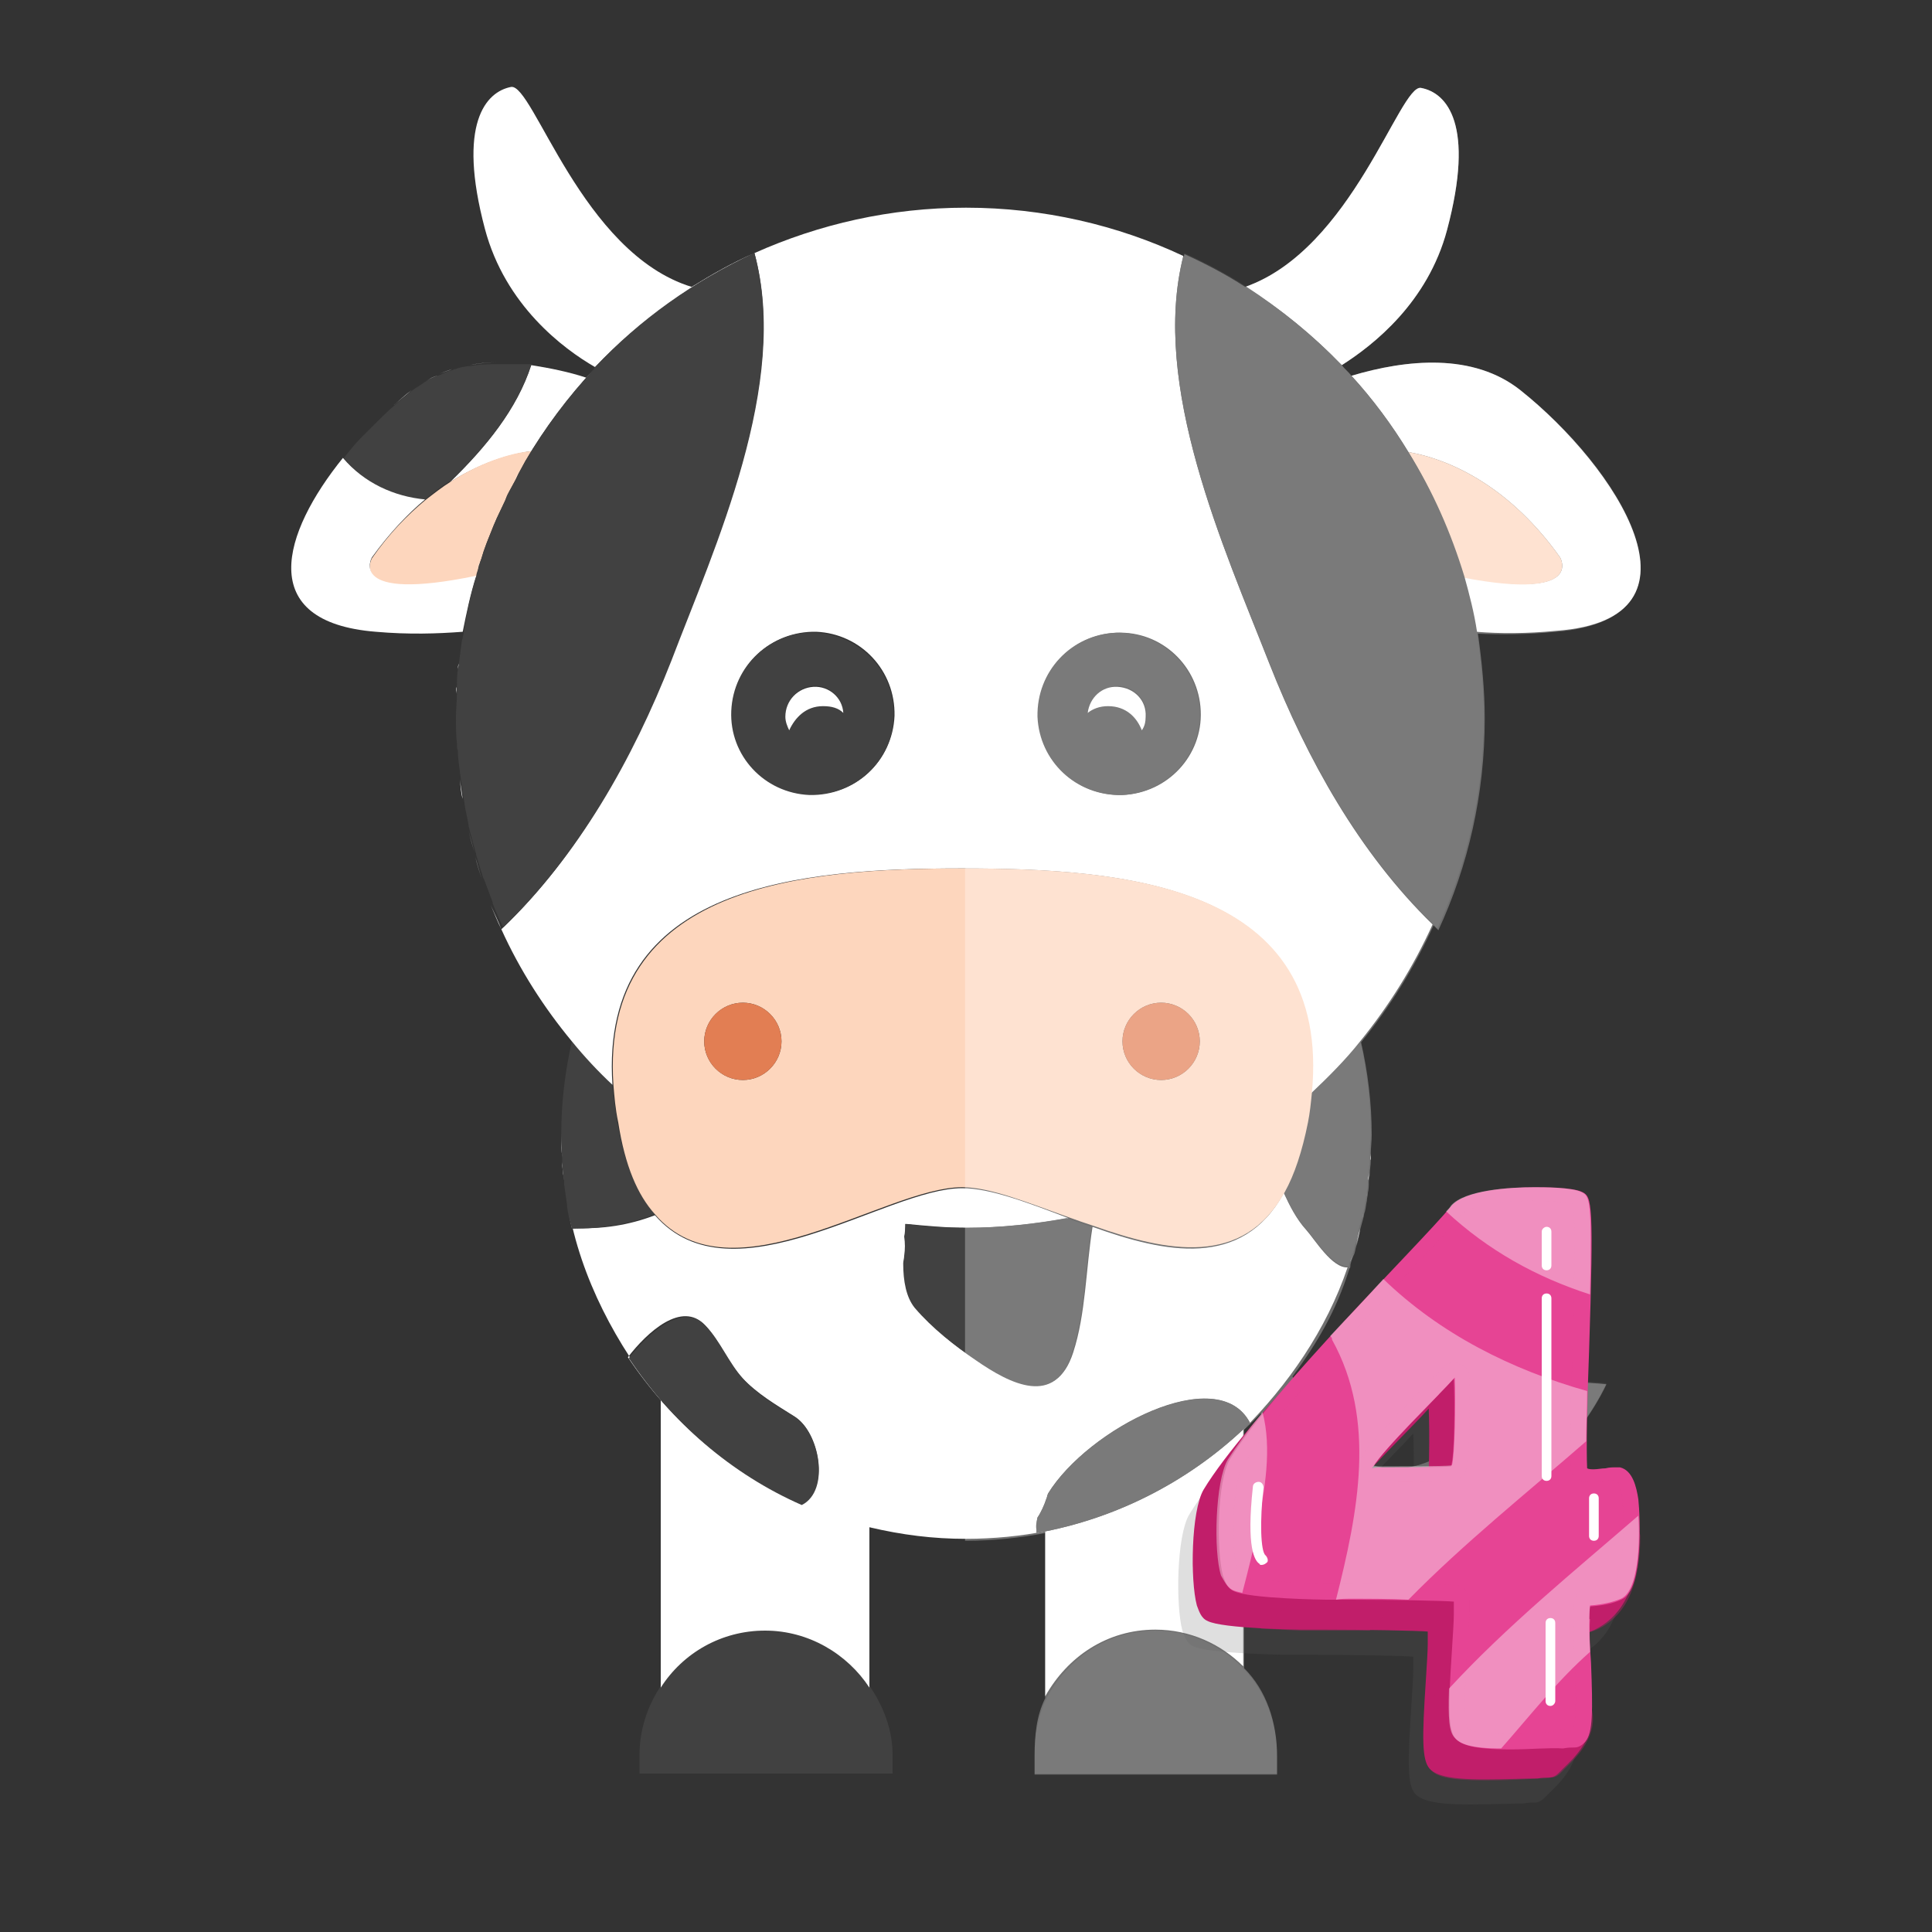 <?xml version="1.0" encoding="utf-8"?>
<!-- Generator: Adobe Illustrator 21.0.2, SVG Export Plug-In . SVG Version: 6.00 Build 0)  -->
<svg version="1.1" id="Layer_1" xmlns="http://www.w3.org/2000/svg" xmlns:xlink="http://www.w3.org/1999/xlink" x="0px" y="0px"
	 viewBox="0 0 200 200" style="enable-background:new 0 0 200 200;" xml:space="preserve">
<rect x="0" y="0" width="200" height="200" fill="#333333" stroke="none"/>
<style type="text/css">
	.st0{fill:#FFFFFF;}
	.st1{fill:#414141;}
	.st2{fill:#FDD6BD;}
	.st3{fill:#E27E53;}
	.st4{opacity:0.3;fill:#FFFFFF;}
	.st5{opacity:0.2;fill:#606161;}
	.st6{fill:#C11E6A;}
	.st7{opacity:0.4;fill:#C11E6A;}
	.st8{fill:#E64494;}
	.st9{opacity:0.5;fill:#E64494;}
	.st10{opacity:0.4;}
</style>
<g>
	<g>
		<path class="st0" d="M47.1,38.1c0.4-0.1,0.8-0.2,1.2-0.3C47.9,37.9,47.5,38,47.1,38.1z"/>
		<path class="st0" d="M48.6,37.8c1-0.2,2-0.3,3-0.3C50.5,37.5,49.5,37.6,48.6,37.8z"/>
		<path class="st0" d="M51.8,37.5c1,0,2.1,0.1,3.1,0.2C53.9,37.6,52.8,37.5,51.8,37.5z"/>
		<path class="st0" d="M35.5,47.4c0.5-0.6,1.1-1.3,1.6-1.9C36.6,46.1,36,46.8,35.5,47.4z"/>
		<path class="st0" d="M37.1,45.5c0.6-0.6,1.2-1.2,1.8-1.8C38.3,44.3,37.7,44.9,37.1,45.5z"/>
		<path class="st0" d="M38.9,43.7c0.6-0.6,1.2-1.2,1.8-1.7C40.1,42.5,39.5,43.1,38.9,43.7z"/>
		<path class="st0" d="M40.7,42c0.6-0.5,1.2-1.1,1.9-1.6C42,40.9,41.4,41.4,40.7,42z"/>
		<path class="st0" d="M44.2,39.4c0.3-0.2,0.7-0.4,1.1-0.5C44.8,39,44.5,39.2,44.2,39.4z"/>
		<path class="st0" d="M45.5,38.7c0.4-0.2,0.9-0.3,1.3-0.5C46.3,38.4,45.9,38.5,45.5,38.7z"/>
		<path class="st0" d="M42.6,40.4c0.4-0.3,0.8-0.6,1.2-0.8C43.4,39.8,43,40.1,42.6,40.4z"/>
		<path class="st0" d="M46.6,49.9c3.8-2.4,7-3,8.4-3.2c-0.2,0.3-0.4,0.7-0.6,1c2-3.4,4.4-6.6,7.1-9.5c-0.3,0.3-0.5,0.6-0.8,0.9
			c-1.8-0.6-3.8-1-5.7-1.3C53.5,42.4,50.3,46.3,46.6,49.9z"/>
		<path class="st1" d="M44,51.7c0.9-0.7,1.7-1.4,2.6-1.9c3.7-3.5,7-7.6,8.4-12.1l0,0c0,0,0,0,0,0c-1,0-2.1,0-3.1,0
			c-0.1,0-0.2,0-0.2,0c-1,0-2,0-3,0.2c-0.1,0-0.2,0-0.3,0c-0.4,0.1-0.8,0.1-1.2,0.3c-0.1,0-0.2,0-0.3,0.1c-0.5,0.1-0.9,0.3-1.3,0.5
			c-0.1,0-0.2,0.1-0.3,0.1c-0.4,0.2-0.7,0.3-1.1,0.5c-0.1,0.1-0.2,0.1-0.3,0.2c-0.4,0.3-0.8,0.5-1.2,0.8c-0.6,0.5-1.2,1-1.9,1.6
			c0,0,0,0,0,0c-0.6,0.5-1.2,1.1-1.8,1.7c0,0,0,0,0,0c-0.6,0.6-1.2,1.2-1.8,1.8c0,0,0,0,0,0c-0.6,0.6-1.1,1.3-1.6,1.9c0,0,0,0,0,0
			l0,0C37.7,50,40.8,51.5,44,51.7z"/>
		<path class="st2" d="M46.6,49.9c-0.8,0.5-1.7,1.2-2.6,1.9c-1.8,1.5-3.7,3.4-5.5,6c0,0-2.7,4.7,10.8,1.9c0.1-0.3,0.2-0.5,0.2-0.8
			c0.1-0.2,0.2-0.5,0.2-0.7c0.2-0.5,0.3-1,0.5-1.5c0.1-0.3,0.2-0.6,0.3-0.8c0.2-0.5,0.4-1,0.6-1.5c0.1-0.2,0.2-0.5,0.3-0.7
			c0.3-0.6,0.6-1.3,0.9-1.9c0.1-0.3,0.3-0.6,0.4-0.9c0.2-0.4,0.4-0.7,0.6-1.1c0.2-0.3,0.3-0.6,0.5-1c0.2-0.4,0.4-0.7,0.6-1.1
			c0.2-0.3,0.4-0.7,0.6-1C53.6,46.8,50.3,47.5,46.6,49.9z"/>
		<path class="st0" d="M157.4,40.4c-4.9-3.9-11.8-3.2-17.5-1.5c2.2,2.4,4.2,5.1,5.9,7.9c3,0.5,9.8,2.6,15.7,10.9c0,0,2.6,4.5-10,2
			c0.5,1.9,1,3.8,1.3,5.7c2.5,0.2,5.2,0.2,8.3-0.1C177.7,64.1,167.3,48.3,157.4,40.4z"/>
		<path class="st2" d="M161.5,57.7c-5.9-8.3-12.7-10.4-15.7-10.9c2.4,4,4.4,8.4,5.7,13C164.1,62.2,161.5,57.7,161.5,57.7z"/>
		<path class="st0" d="M138.9,37.8c3.3-2.1,8.9-6.5,10.9-14c2.9-10.9,0-14.2-2.7-14.7c-2.2-0.4-7.1,16.7-18.2,20.6
			C132.5,31.9,135.9,34.7,138.9,37.8z"/>
		<path class="st1" d="M149.6,151c3.2,10.1,13.5-1,16.7-7.8C166.3,143.2,146.4,140.8,149.6,151z"/>
		<path class="st1" d="M79.2,168.8c-4.5,0-8.6,2.4-10.9,5.9c-1.3,2-2.1,4.4-2.1,7v1.9h26.2v-1.9c0-2.6-0.9-4.9-2.2-6.9
			C87.8,171.2,83.7,168.8,79.2,168.8z"/>
		<path class="st1" d="M119.6,168.8c-4.9,0-9,2.8-11.2,6.9c-0.9,1.8-1.3,3.8-1.3,6v1.9h25.1v-1.9c0-3.5-1.3-6.8-3.6-9.1
			C126.3,170.3,123.2,168.8,119.6,168.8z"/>
		<path class="st0" d="M58.7,124.7c-0.1-0.7-0.2-1.4-0.3-2.1C58.5,123.3,58.6,124,58.7,124.7z"/>
		<path class="st0" d="M135.2,127.3c-1-1.1-1.7-2.5-2.3-3.8c-4.3,7.9-12.3,6.2-19.8,3.5c-0.7,4.4-0.7,9-2,13
			c-1.8,5.6-6.4,3.2-10,0.8c-2.3-1.5-4.5-3.3-6.3-5.4c-0.9-1.1-1.2-2.8-1.2-4.6c0.1-0.3,0.1-0.5,0.1-0.8c0.1-0.6,0-1.3,0-2
			c0-0.4,0-0.9,0.1-1.3c2.1,0.2,4.2,0.4,6.3,0.4c3.6,0,7.1-0.4,10.5-1c-4.2-1.6-8.1-3.1-11-3.1c-7.9,0-23.8,12-31.8,2.8
			c-2.6,1-5.5,1.5-8.6,1.3c-0.2-0.7-0.3-1.5-0.4-2.3c1.3,7.6,5.1,14.5,9.6,20.1v29.8c2.3-3.6,6.3-5.9,10.8-5.9
			c4.5,0,8.5,2.4,10.8,5.9v-16.6c3.4,0.8,6.6,1.2,10,1.2c2.8,0,5.9-0.3,8.2-0.8v17.1c2.3-4.1,6.4-6.9,11.4-6.9
			c3.6,0,6.8,1.5,9.1,3.8V148c4.6-4.6,8.6-10.3,10.8-16.8C137.9,131.3,136.1,128.3,135.2,127.3z M82.9,155.7
			c-7.3-3.3-13.5-8.6-17.9-15.2c2-2.6,5.6-5.9,8-3.3c1.5,1.6,2.3,3.8,3.8,5.4c1.6,1.7,3.5,2.8,5.4,4C84.8,148.2,86,154.3,82.9,155.7
			z M107.3,158.7c0-0.1,0-0.2,0-0.3c0-0.4,0-0.8,0.1-1.3c0.4-0.6,0.7-1.3,0.9-1.9c0.1-0.2,0.1-0.4,0.2-0.6
			c4.1-6.7,17.6-13.7,20.9-7.3C123.5,153.1,115.8,157.2,107.3,158.7z"/>
		<path class="st0" d="M140.1,129.6c-0.1,0.4-0.2,0.7-0.4,1.1C139.9,130.4,140,130,140.1,129.6z"/>
		<path class="st0" d="M141.5,123.4c0,0.3-0.1,0.5-0.1,0.8C141.4,123.9,141.5,123.6,141.5,123.4z"/>
		<path class="st0" d="M58.2,119.8c0-0.8-0.1-1.6-0.1-2.4C58.1,118.2,58.1,119,58.2,119.8z"/>
		<path class="st0" d="M140.8,127.2c-0.1,0.6-0.3,1.1-0.4,1.7C140.5,128.3,140.6,127.8,140.8,127.2z"/>
		<path class="st0" d="M141.2,125.3c-0.1,0.3-0.1,0.6-0.2,0.8C141.1,125.8,141.1,125.6,141.2,125.3z"/>
		<path class="st0" d="M141.9,119.4c0,0.2,0,0.4,0,0.7C141.8,119.9,141.9,119.7,141.9,119.4z"/>
		<path class="st0" d="M141.7,121.4c0,0.3-0.1,0.5-0.1,0.8C141.7,121.9,141.7,121.7,141.7,121.4z"/>
		<path class="st0" d="M58.4,122.2c-0.1-0.6-0.1-1.3-0.2-1.9C58.2,120.9,58.3,121.6,58.4,122.2z"/>
		<path class="st1" d="M82.3,146.7c-2-1.2-3.9-2.3-5.4-4c-1.5-1.7-2.3-3.8-3.8-5.4c-2.4-2.6-6,0.7-8,3.3c4.4,6.6,10.6,12,17.9,15.2
			C86,154.3,84.8,148.2,82.3,146.7z"/>
		<path class="st1" d="M67.8,125.7c-1.8-2-3.1-5.1-3.9-9.5c-0.2-1.4-0.4-2.7-0.5-3.9c-1.5-1.4-2.9-2.9-4.2-4.5
			c-0.7,3.1-1.1,6.3-1.1,9.6c0,0.8,0,1.6,0.1,2.4c0,0.2,0,0.3,0,0.5c0,0.6,0.1,1.3,0.2,1.9c0,0.1,0,0.2,0,0.4
			c0.1,0.7,0.2,1.4,0.3,2.1c0,0.1,0,0.1,0,0.2c0.1,0.8,0.3,1.5,0.5,2.3C62.3,127.2,65.2,126.7,67.8,125.7z"/>
		<path class="st1" d="M100,127.1c-2.1,0-4.2-0.1-6.3-0.4c0,0.4,0,0.9-0.1,1.3c0.1,0.7,0.1,1.3,0,2c0,0.3-0.1,0.5-0.1,0.8
			c0,1.8,0.3,3.5,1.2,4.6c1.8,2.1,4.1,3.9,6.3,5.4c3.6,2.5,8.3,4.9,10-0.8c1.3-4,1.3-8.6,2-13c-0.9-0.3-1.7-0.6-2.6-0.9
			C107.1,126.7,103.6,127.1,100,127.1z"/>
		<path class="st1" d="M135.7,113.2c-0.1,1-0.2,1.9-0.4,3c-0.5,3-1.4,5.4-2.4,7.2c0.6,1.4,1.3,2.7,2.3,3.8c0.9,1,2.6,3.9,4.4,3.9
			c0,0,0,0,0,0c0.1,0,0.1-0.3,0.1-0.4c0.1-0.4,0.2-0.7,0.4-1.1c0.1-0.3,0.1-0.5,0.2-0.8c0.2-0.5,0.3-1.1,0.4-1.7
			c0.1-0.4,0.2-0.7,0.3-1.1c0.1-0.3,0.1-0.6,0.2-0.8c0.1-0.4,0.1-0.7,0.2-1.1c0-0.3,0.1-0.5,0.1-0.8c0.1-0.4,0.1-0.8,0.1-1.2
			c0-0.3,0.1-0.5,0.1-0.8c0-0.4,0.1-0.9,0.1-1.3c0-0.2,0-0.4,0-0.7c0-0.7,0.1-1.3,0.1-2c0-3.3-0.4-6.5-1.1-9.6
			C139.2,109.8,137.5,111.6,135.7,113.2z"/>
		<path class="st1" d="M108.5,154.6c-0.1,0.2-0.1,0.4-0.2,0.6c-0.2,0.6-0.5,1.3-0.9,1.9c-0.1,0.4-0.2,0.9-0.1,1.3c0,0.1,0,0.2,0,0.3
			c8.5-1.5,16.2-5.6,22.1-11.4C126.1,140.9,112.6,148,108.5,154.6z"/>
		<path class="st0" d="M48.4,85.5c-0.2-0.7-0.3-1.4-0.4-2.1C48.1,84.1,48.2,84.8,48.4,85.5z"/>
		<path class="st0" d="M47.9,82.7c-0.1-0.7-0.2-1.4-0.3-2C47.7,81.4,47.7,82.1,47.9,82.7z"/>
		<path class="st0" d="M47.2,71.8c0-0.2,0-0.5,0-0.7C47.3,71.4,47.2,71.6,47.2,71.8z"/>
		<path class="st0" d="M47.4,69.3c0-0.2,0-0.4,0.1-0.6C47.5,68.9,47.4,69.1,47.4,69.3z"/>
		<path class="st0" d="M47.8,66.3c0-0.1,0-0.3,0.1-0.4C47.8,66,47.8,66.2,47.8,66.3z"/>
		<path class="st0" d="M47.3,77.1c-0.1-0.9-0.1-1.9-0.1-2.8C47.2,75.2,47.2,76.2,47.3,77.1z"/>
		<path class="st0" d="M49.9,91c-0.3-0.8-0.5-1.5-0.7-2.3C49.4,89.4,49.6,90.2,49.9,91z"/>
		<path class="st0" d="M49.1,88.2c-0.2-0.7-0.4-1.5-0.6-2.2C48.7,86.8,48.9,87.5,49.1,88.2z"/>
		<path class="st0" d="M122.5,26.5c-6.8-3.2-14.5-5-22.5-5c-7.8,0-15.2,1.7-21.9,4.7c3.6,13.5-4.1,30.4-8.8,42.4
			c-4,10.1-9.5,20.1-17.4,27.6c1.9,4.2,4.4,8.1,7.3,11.6c1.3,1.6,2.7,3.1,4.2,4.5c-1.4-20.9,19.8-22.4,36.2-22.4
			c16.7,0,38.2,1.6,36.1,23.3c1.8-1.7,3.6-3.5,5.1-5.4c3-3.7,5.5-7.7,7.5-12.1c-7.6-7.4-13-17.1-16.9-27
			C126.7,56.7,119.1,39.9,122.5,26.5z M83.9,82.2c-4.6-0.2-8.2-4-8.1-8.7c0.2-4.6,4-8.2,8.7-8.1c4.6,0.2,8.2,4,8.1,8.7
			C92.4,78.8,88.5,82.4,83.9,82.2z M107.5,74.2c-0.2-4.6,3.4-8.5,8.1-8.7c4.6-0.2,8.5,3.4,8.7,8.1c0.2,4.6-3.4,8.5-8.1,8.7
			C111.5,82.4,107.6,78.8,107.5,74.2z"/>
		<path class="st0" d="M50.8,93.6c-0.3-0.8-0.6-1.6-0.9-2.4C50.2,92,50.5,92.8,50.8,93.6z"/>
		<path class="st0" d="M51.9,96.2c-0.4-0.8-0.7-1.6-1.1-2.5C51.2,94.6,51.6,95.4,51.9,96.2z"/>
		<path class="st0" d="M47.5,79.9c-0.1-0.7-0.1-1.4-0.2-2.1C47.4,78.5,47.4,79.2,47.5,79.9z"/>
		<path class="st0" d="M49.3,59.6c-13.5,2.8-10.8-1.9-10.8-1.9c1.8-2.5,3.7-4.5,5.5-6c-3.2-0.3-6.3-1.7-8.5-4.3
			c-6.3,7.8-9.1,17,3.4,18c3.4,0.3,6.4,0.2,9,0C48.3,63.4,48.7,61.5,49.3,59.6z"/>
		<path class="st0" d="M50.5,55.7c-0.1,0.3-0.2,0.6-0.3,0.8C50.3,56.3,50.4,56,50.5,55.7z"/>
		<path class="st0" d="M49.7,58.1c-0.1,0.2-0.2,0.5-0.2,0.7C49.6,58.5,49.6,58.3,49.7,58.1z"/>
		<path class="st0" d="M51.4,53.6c-0.1,0.2-0.2,0.5-0.3,0.7C51.2,54,51.3,53.8,51.4,53.6z"/>
		<path class="st0" d="M53.8,48.7c-0.2,0.3-0.3,0.6-0.5,1C53.4,49.4,53.6,49,53.8,48.7z"/>
		<path class="st0" d="M52.7,50.8c-0.2,0.3-0.3,0.6-0.4,0.9C52.4,51.4,52.5,51.1,52.7,50.8z"/>
		<path class="st0" d="M78.1,26.2c-2.3,1-4.4,2.2-6.5,3.5C60.2,26.2,55.2,8.6,52.9,9c-2.6,0.5-5.6,3.8-2.7,14.7
			c2.1,7.9,8.1,12.4,11.4,14.3C66.3,33.1,71.9,29.1,78.1,26.2z"/>
		<path class="st1" d="M78.1,26.2L78.1,26.2C78.1,26.2,78.1,26.2,78.1,26.2c-6.3,2.9-11.9,6.9-16.5,11.8c0,0.1-0.1,0.1-0.1,0.2
			c-2.7,2.9-5.1,6.1-7.1,9.5c-0.2,0.4-0.4,0.7-0.6,1.1c-0.2,0.3-0.3,0.6-0.5,1c-0.2,0.4-0.4,0.7-0.6,1.1c-0.2,0.3-0.3,0.6-0.4,0.9
			c-0.3,0.6-0.6,1.3-0.9,1.9c-0.1,0.2-0.2,0.5-0.3,0.7c-0.2,0.5-0.4,1-0.6,1.5c-0.1,0.3-0.2,0.6-0.3,0.8c-0.2,0.5-0.3,1-0.5,1.5
			c-0.1,0.2-0.2,0.5-0.2,0.7c-0.1,0.3-0.2,0.5-0.2,0.8c-0.6,1.9-1,3.8-1.3,5.8c0,0.2-0.1,0.3-0.1,0.5c0,0.1-0.1,0.3-0.1,0.4
			c-0.1,0.8-0.2,1.6-0.3,2.3c0,0.2,0,0.4-0.1,0.6c-0.1,0.6-0.1,1.2-0.1,1.8c0,0.2,0,0.5,0,0.7c0,0.8-0.1,1.6-0.1,2.4
			c0,1,0,1.9,0.1,2.8c0,0.2,0,0.5,0.1,0.7c0,0.7,0.1,1.4,0.2,2.1c0,0.3,0.1,0.5,0.1,0.8c0.1,0.7,0.2,1.4,0.3,2
			c0,0.2,0.1,0.4,0.1,0.7c0.1,0.7,0.3,1.4,0.4,2.1c0,0.2,0.1,0.3,0.1,0.5c0.2,0.7,0.4,1.5,0.6,2.2c0,0.1,0.1,0.2,0.1,0.4
			c0.2,0.8,0.5,1.6,0.7,2.3c0,0.1,0.1,0.2,0.1,0.2c0.3,0.8,0.6,1.6,0.9,2.4c0,0,0,0.1,0,0.1c0.3,0.8,0.7,1.7,1.1,2.5l0,0l0,0
			c7.8-7.5,13.4-17.4,17.4-27.6C74,56.6,81.8,39.7,78.1,26.2z"/>
		<path class="st1" d="M145.8,46.8c-1.7-2.8-3.7-5.5-5.9-7.9c-0.3-0.4-0.7-0.7-1-1.1c-3-3.1-6.3-5.8-10-8.2c-2-1.3-4.1-2.4-6.3-3.4
			c0,0.1,0,0.2-0.1,0.3c-3.4,13.4,4.2,30.2,8.9,42.1c3.9,9.9,9.3,19.6,16.9,27c0.2,0.2,0.3,0.3,0.5,0.5c3.1-6.7,4.8-14.1,4.8-21.9
			c0-3-0.3-5.9-0.7-8.8c-0.3-2-0.8-3.9-1.3-5.7C150.2,55.1,148.3,50.8,145.8,46.8z"/>
		<path class="st1" d="M124.2,73.6c-0.2-4.6-4-8.2-8.7-8.1c-4.6,0.2-8.2,4-8.1,8.7c0.2,4.6,4,8.2,8.7,8.1
			C120.8,82.1,124.4,78.2,124.2,73.6z M115.8,71c1.6,0.1,2.9,1.4,2.9,3.1c0,0.5-0.2,1-0.4,1.4c-0.5-1.3-1.6-2.4-3.4-2.5
			c-0.9,0-1.6,0.2-2.1,0.7C112.8,72.2,114.2,71,115.8,71z"/>
		<path class="st0" d="M118.2,75.6c0.3-0.4,0.4-0.9,0.4-1.4c0.1-1.7-1.2-3-2.9-3.1c-1.6-0.1-2.9,1.1-3.1,2.7
			c0.5-0.4,1.2-0.7,2.1-0.7C116.6,73.1,117.7,74.3,118.2,75.6z"/>
		<path class="st1" d="M92.5,74.2c0.2-4.6-3.4-8.5-8.1-8.7c-4.6-0.2-8.5,3.4-8.7,8.1c-0.2,4.6,3.4,8.5,8.1,8.7
			C88.5,82.4,92.4,78.8,92.5,74.2z M84.2,71c1.6-0.1,2.9,1.1,3.1,2.7c-0.5-0.4-1.2-0.7-2.1-0.7c-1.7,0.1-2.9,1.2-3.4,2.5
			c-0.3-0.4-0.4-0.9-0.4-1.4C81.3,72.5,82.6,71.1,84.2,71z"/>
		<path class="st0" d="M85.2,73.1c0.9,0,1.6,0.2,2.1,0.7c-0.1-1.6-1.5-2.8-3.1-2.7c-1.6,0.1-2.9,1.4-2.9,3.1c0,0.5,0.2,1,0.4,1.4
			C82.3,74.3,83.4,73.1,85.2,73.1z"/>
		<path class="st2" d="M67.8,125.7c7.9,9.2,23.8-2.8,31.8-2.8c2.9,0,6.8,1.6,11,3.1c0.8,0.3,1.7,0.6,2.6,0.9
			c7.6,2.7,15.5,4.3,19.8-3.5c1-1.8,1.8-4.2,2.4-7.2c0.2-1,0.3-2,0.4-3c2.1-21.7-19.4-23.3-36.1-23.3c-16.4,0-37.6,1.6-36.2,22.4
			c0.1,1.2,0.2,2.5,0.5,3.9C64.7,120.7,66,123.7,67.8,125.7z M120.2,103.8c2.2,0,4,1.8,4,4s-1.8,4-4,4c-2.2,0-4-1.8-4-4
			S118,103.8,120.2,103.8z M76.9,103.8c2.2,0,4,1.8,4,4s-1.8,4-4,4c-2.2,0-4-1.8-4-4S74.7,103.8,76.9,103.8z"/>
		<circle class="st3" cx="76.9" cy="107.8" r="4"/>
		<circle class="st3" cx="120.2" cy="107.8" r="4"/>
	</g>
	<path class="st4" d="M161.1,65.4c16.6-1.4,6.2-17.2-3.7-25c-4.9-3.9-11.8-3.2-17.5-1.5c-0.3-0.4-0.7-0.7-1-1.1
		c3.3-2.1,8.9-6.5,10.9-14c2.9-10.9,0-14.2-2.7-14.7c-2.2-0.4-7.1,16.7-18.2,20.6c-2-1.3-4.1-2.4-6.3-3.4c0,0.1,0,0.2-0.1,0.3
		c-6.8-3.2-14.5-5-22.5-5c0,0-0.1,0-0.1,0v137.9c0,0,0.1,0,0.1,0c2.8,0,5.6-0.3,8.2-0.8v17.1c-0.9,1.8-1.1,3.8-1.1,6v1.9h25.1v-1.9
		c0-3.5-1.1-6.8-3.4-9.1V148c0.6-0.6,1.2-1.1,1.7-1.7c2.7,5.1,6.2,8.4,10.2,9.7c1.2,0.4,2.4,0.6,3.7,0.6c2.4,0,4.9-0.7,7.3-2.1
		c4.3,3.2,11.9-5.5,14.6-11.2c0,0-19.1-2.2-16.8,7.2c-2.6,1.5-5.1,1.9-7.3,1.2c-3.2-1-6.1-4.3-8.4-9.2c2.5-3.4,4.5-6.7,5.9-11.2h0
		c0.1,0,0.1-0.3,0.1-0.4c0.1-0.4,0.2-0.7,0.4-1.1c0.1-0.3,0.1-0.5,0.2-0.8c0.2-0.5,0.3-1.1,0.4-1.7c0.1-0.4,0.2-0.7,0.3-1.1
		c0.1-0.3,0.1-0.6,0.2-0.8c0.1-0.4,0.1-0.7,0.2-1.1c0-0.3,0.1-0.5,0.1-0.8c0.1-0.4,0.1-0.8,0.1-1.2c0-0.3,0.1-0.5,0.1-0.8
		c0-0.4,0.1-0.9,0.1-1.3c0-0.2,0-0.4,0-0.7c0-0.7,0.1-1.3,0.1-2c0-3.3-0.4-6.5-1.1-9.6c3-3.7,5.5-7.7,7.5-12.1
		c0.2,0.2,0.3,0.3,0.5,0.5c3.1-6.7,4.8-14.1,4.8-21.9c0-3-0.3-5.9-0.7-8.8C155.3,65.7,158,65.7,161.1,65.4z"/>
</g>
<g>
	<path class="st5" d="M152.2,186.8c-4,0-5.1-0.5-5.7-1.1c-0.8-0.9-0.8-3.1-0.4-9.1c0.1-1.6,0.2-3.1,0.2-3.8c0-0.1,0-0.3,0-0.6
		c0-0.2,0-0.5,0-0.7c-0.9-0.1-6.8-0.2-10.6-0.2c-1,0-1.8,0-2.4,0l-0.2,0c-0.1,0-8.1-0.1-9.6-0.9c-0.7-0.3-0.9-1.1-1.1-1.6
		c-0.7-2.6-0.6-9.8,0.7-12c4.4-7.3,19.3-21.9,22.9-26.2c1.4-1.7,6-1.9,8.6-1.9c0.9,0,3.9,0,4.9,0.5c1,0.5,1.2,1.1,0.7,16.5
		c-0.2,5-0.3,10.1-0.2,12.1c0.1,0,0.3,0.1,0.7,0.1l0,0c0.4,0,0.8,0,1.2-0.1c0.4,0,0.7-0.1,1-0.1c0.2,0,0.4,0,0.5,0
		c1.4,0.2,4.7,2.5,4.7,3.9c0,6.2-2.3,8.6-4.5,9.7c-0.8,0.4-1.9,0.6-3.2,0.7c-0.2,1.1,2.7,6.4,2.8,8.4c0.1,2.9-2.5,4.8-3.3,5.7
		c-0.3,0.3-0.6,0.5-1,0.5c-0.3,0-0.7,0-1.2,0.1C156.3,186.7,154.1,186.8,152.2,186.8z M139,157.6c1.5,0,6.1,0,7-0.1
		c0.4-1,0.4-6.7,0.3-9.1c-1.6,1.8-7.5,7.5-8.5,9.3C138.2,157.6,138.6,157.6,139,157.6z"/>
	<g>
		<g>
			<path class="st6" d="M153.7,184.2c-4,0-5.1-0.5-5.7-1.1c-0.8-0.9-0.8-3.1-0.4-9.1c0.1-1.6,0.2-3.1,0.2-3.8c0-0.1,0-0.3,0-0.6
				c0-0.2,0-0.5,0-0.7c-0.9-0.1-6.8-0.2-10.6-0.2c-1,0-1.8,0-2.4,0l-0.2,0c-0.1,0-8.1-0.1-9.6-0.9c-0.7-0.3-0.9-1.1-1.1-1.6
				c-0.7-2.6-0.6-9.8,0.7-12c4.4-7.3,19.3-21.9,22.9-26.2c1.4-1.7,6-1.9,8.6-1.9c0.9,0,3.9,0,4.9,0.5c1,0.5,1.2,1.1,0.7,16.5
				c-0.2,5-0.3,10.1-0.2,12.1c0.1,0,0.3,0.1,0.7,0.1l0,0c0.4,0,0.8,0,1.2-0.1c0.4,0,0.7-0.1,1-0.1c0.2,0,0.4,0,0.5,0
				c1.4,0.2,4.7,2.5,4.7,3.9c0,6.2-2.3,8.6-4.5,9.7c-0.8,0.4-1.9,0.6-3.2,0.7c-0.2,1.1,2.7,6.4,2.8,8.4c0.1,2.9-2.5,4.8-3.3,5.7
				c-0.3,0.3-0.6,0.5-1,0.5c-0.3,0-0.7,0-1.2,0.1C157.9,184.1,155.7,184.2,153.7,184.2z M140.6,155c1.5,0,6.1,0,7-0.1
				c0.4-1,0.4-6.7,0.3-9.1c-1.6,1.8-7.5,7.5-8.5,9.3C139.8,155,140.2,155,140.6,155z"/>
			<path class="st7" d="M165,155.1c-0.1,0-0.3,0-0.5,0c-0.3,0-0.6,0-1,0.1c-0.4,0-0.8,0.1-1.2,0.1c-0.3,0-0.5,0-0.7-0.1
				c-0.1-2,0-7.1,0.2-12.1c0.5-15.4,0.3-16-0.7-16.5c-1-0.5-4-0.5-4.9-0.5c-2.6,0-7.2,0.3-8.6,1.9c-3.6,4.3-18.5,19-22.9,26.2
				c-0.9,1.4-1.2,5-1.2,8c1.3-1.3,2.7-2.6,4.3-3.6c2.2-1.3,5.2-0.5,6.5,1.7c1.3,2.2,0.5,5.1-1.7,6.5c-0.6,0.4-1.4,1-2.1,1.8
				c2.2,0.1,4.1,0.2,4.2,0.2l0.2,0c0.5,0,1.4,0,2.4,0c1.4,0,3,0,4.5,0c2.4-2.6,4.8-5.3,7.3-7.8c4.4-4.3,11.1,2.4,6.7,6.7
				c-2.9,2.8-5.4,5.9-8.2,8.7c-0.2,4.3-0.2,6,0.5,6.8c0.6,0.7,1.8,1.1,5.7,1.1c2,0,4.1-0.1,5.6-0.2c0.5,0,0.9,0,1.2-0.1
				c0.4,0,0.7-0.2,1-0.5c0.8-0.9,3.4-2.9,3.3-5.7c0-2-2.9-7.3-2.8-8.4c1.4-0.1,2.5-0.4,3.2-0.7c2.2-1,4.5-3.4,4.5-9.7
				C169.7,157.7,166.4,155.3,165,155.1z M147.6,154.9c-0.9,0.1-5.6,0.1-7,0.1c-0.4,0-0.8,0-1.1,0c1-1.8,6.9-7.4,8.5-9.3
				C148,148.2,148,153.8,147.6,154.9z"/>
			<path class="st8" d="M156.4,181.1c-4,0-5.1-0.5-5.7-1.1c-0.8-0.9-0.8-3.1-0.4-9.1c0.1-1.6,0.2-3.1,0.2-3.8c0-0.1,0-0.3,0-0.6
				c0-0.2,0-0.5,0-0.7c-0.9-0.1-6.8-0.2-10.6-0.2c-1,0-1.8,0-2.4,0l-0.2,0c-0.1,0-8.1-0.1-9.6-0.9c-0.7-0.3-0.9-1.1-1.1-1.6
				c-0.7-2.6-0.6-9.8,0.7-12c4.4-7.3,19.3-21.9,22.9-26.2c1.4-1.7,6-1.9,8.6-1.9c0.9,0,3.9,0,4.9,0.5c1,0.5,1.2,1.1,0.7,16.5
				c-0.2,5-0.3,10.1-0.2,12.1c0.1,0,0.3,0.1,0.7,0.1l0,0c0.4,0,0.8,0,1.2-0.1c0.4,0,0.7-0.1,1-0.1c0.2,0,0.4,0,0.5,0
				c1.4,0.2,1.8,2,1.9,3.3c0.3,1.9,0.5,9.2-1.7,10.3c-0.8,0.4-1.9,0.6-3.2,0.7c-0.2,1.1,0,4,0,5.9c0.2,5.1,0.2,7.3-0.6,8.2
				c-0.3,0.3-0.6,0.5-1,0.5c-0.3,0-0.7,0-1.2,0.1C160.5,180.9,158.3,181.1,156.4,181.1z M143.2,151.9c1.5,0,6.1,0,7-0.1
				c0.4-1,0.4-6.7,0.3-9.1c-1.6,1.8-7.5,7.5-8.5,9.3C142.4,151.9,142.8,151.9,143.2,151.9z"/>
			<g>
				<path class="st8" d="M164.6,167.6c-0.5,0.1-0.9,0.2-1.5,0.2c-0.2,1.1,0,4,0,5.9c0.2,3.7,0.2,5.8-0.1,7.1c0,0,0,0,0.1,0
					c0.4,0,0.7-0.2,1-0.5c0.8-0.9,0.8-3.1,0.6-8.2C164.6,170.7,164.5,168.9,164.6,167.6z"/>
				<path class="st8" d="M149,144.2c-1.6,1.8-7.5,7.5-8.5,9.3c0.3,0,0.7,0,1.1,0c1.5,0,6.1,0,7-0.1c0.1-0.3,0.2-0.8,0.2-1.5
					c-1.8,0-4.6,0.1-5.7,0.1c-0.4,0-0.8,0-1.1,0c0.8-1.4,4.5-5.1,6.9-7.6C149,144.2,149,144.2,149,144.2z"/>
				<path class="st8" d="M169.6,155.2c-0.2-1.3-0.6-3-1.9-3.3c-0.1,0-0.3,0-0.5,0c-0.3,0-0.6,0-1,0.1c-0.4,0-0.8,0.1-1.2,0.1
					c-0.3,0-0.5,0-0.7-0.1c-0.1-2,0-7.1,0.2-12.1c0.5-15.4,0.3-16-0.7-16.5c-1-0.5-4-0.5-4.9-0.5c-2.6,0-7.2,0.3-8.6,1.9
					c-0.2,0.3-0.5,0.6-0.8,1c1.9-1.1,5.6-1.3,7.9-1.3c0.9,0,3.9,0,4.9,0.5c1,0.5,1.2,1.1,0.7,16.5c-0.2,5-0.3,10.1-0.2,12.1
					c0.1,0,0.3,0.1,0.7,0.1c0.4,0,0.8,0,1.2-0.1c0.4,0,0.7-0.1,1-0.1c0.2,0,0.4,0,0.5,0c1.4,0.2,1.8,2,1.9,3.3
					c0.2,1.5,0.4,6.4-0.6,8.9c0.2-0.1,0.3-0.1,0.5-0.2C170.1,164.4,169.8,157.1,169.6,155.2z"/>
			</g>
			<path class="st9" d="M156.4,179.5c-3.7,0-4.4-0.4-4.5-0.6c-0.5-0.6-0.2-5.2,0-8c0.1-1.7,0.2-3.2,0.2-4c0-0.1,0-0.3,0-0.4
				c0-0.2,0-0.6,0-0.9c0-0.8-0.6-1.4-1.4-1.5c-1.1-0.1-7.2-0.2-10.8-0.2c-1,0-1.9,0-2.4,0l-0.2,0c-3,0-8-0.3-8.9-0.7c0,0,0,0,0,0
				c0,0-0.1-0.1-0.3-0.6c-0.7-2.4-0.5-9.1,0.5-10.8c3-4.9,10.9-13.3,16.7-19.5c2.7-2.9,4.9-5.2,6-6.6c0.4-0.5,2.5-1.4,7.4-1.4
				c2.1,0,3.6,0.2,4.1,0.3c0.3,1.3,0.2,7.3,0,15.1c-0.2,5-0.3,10.2-0.2,12.2c0,0.7,0.6,1.3,1.2,1.4c0.3,0.1,0.6,0.1,1,0.1
				c0.4,0,0.9,0,1.3-0.1c0.4,0,0.7-0.1,0.9-0.1c0.1,0,0.2,0,0.3,0c0,0,0.4,0.2,0.6,1.9c0.5,3.4-0.1,8.1-0.8,8.6
				c-0.4,0.2-1.2,0.4-2.7,0.6c-0.7,0.1-1.3,0.6-1.4,1.3c-0.2,1.2-0.1,3.5,0,6.2c0.1,2.6,0.3,6.4-0.2,7.1c-0.3,0-0.6,0-1,0.1l-0.1,0
				C160.4,179.4,158.3,179.5,156.4,179.5z M150.6,141c-0.4,0-0.9,0.2-1.2,0.5c-0.5,0.6-1.5,1.6-2.6,2.7c-3.1,3.2-5.3,5.5-6,6.8
				c-0.3,0.5-0.3,1.1,0,1.6c0.3,0.5,0.8,0.8,1.3,0.8c0.3,0,0.7,0,1.1,0c1,0,6.1,0,7.2-0.1c0.6-0.1,1.1-0.5,1.3-1
				c0.6-1.7,0.4-9.6,0.4-9.7c0-0.6-0.4-1.2-1-1.4C150.9,141,150.8,141,150.6,141z"/>
			<g class="st10">
				<path class="st0" d="M164.6,134c0.2-9.7,0-10.2-0.9-10.6c-1-0.5-4-0.5-4.9-0.5c-2.6,0-7.2,0.3-8.6,1.9c-0.1,0.2-0.3,0.4-0.5,0.6
					C154,129.4,159,132.2,164.6,134z"/>
				<path class="st0" d="M127.6,164.6c0.2,0.1,0.6,0.2,1,0.3c0.6-2.3,1.2-4.6,1.6-6.9c0.7-3.7,1.5-8,0.5-11.8
					c-1.5,1.8-2.7,3.5-3.6,4.9c-1.3,2.2-1.5,9.5-0.7,12C126.7,163.6,127,164.3,127.6,164.6z"/>
				<path class="st0" d="M164.6,171c-0.1-1.8-0.1-3.9,0-4.8c1.4-0.1,2.5-0.4,3.2-0.7c1.8-0.8,2-5.8,1.8-8.6
					c-6.7,5.8-13.6,11.4-19.6,17.9c-0.1,3.1,0,4.5,0.6,5.1c0.5,0.6,1.6,1.1,4.8,1.1C158.4,177.6,161.2,174,164.6,171z"/>
				<path class="st0" d="M139.9,165.5c1.8,0,4,0,5.9,0.1c5.8-5.9,12.2-11,18.4-16.4c0-1.5,0.1-3.3,0.1-5.2
					c-7.8-2.2-15.2-5.9-21.1-11.6c-1.7,1.9-3.6,3.9-5.5,5.9c0.1,0.1,0.2,0.2,0.2,0.4c4.6,8.3,2.7,17.8,0.4,26.9
					C138.8,165.5,139.3,165.5,139.9,165.5z M150.6,142.6c0.1,2.5,0,8.1-0.3,9.1c-0.9,0.1-5.6,0.1-7,0.1c-0.4,0-0.8,0-1.1,0
					C143.1,150.1,149,144.4,150.6,142.6z"/>
			</g>
		</g>
		<g>
			<g>
				<path class="st0" d="M130.6,162c-0.1,0-0.2,0-0.2-0.1c-0.5-0.3-1.4-1.6-0.7-8c0-0.3,0.3-0.5,0.6-0.5c0.3,0,0.5,0.3,0.5,0.6
					c-0.4,3.4-0.3,6.6,0.2,7c0.2,0.2,0.3,0.5,0.2,0.7C131,161.9,130.8,162,130.6,162z"/>
			</g>
			<g>
				<path class="st0" d="M160.1,153.3c-0.3,0-0.5-0.2-0.5-0.5c0-0.6,0-1.6,0-2.8c0-4,0-10.6,0-15.6c0-0.3,0.2-0.5,0.5-0.5
					c0,0,0,0,0,0c0.3,0,0.5,0.2,0.5,0.5c0,5,0,11.7,0,15.6c0,1.2,0,2.2,0,2.8C160.6,153.1,160.4,153.3,160.1,153.3z"/>
			</g>
			<g>
				<path class="st0" d="M160.1,131.5C160.1,131.5,160.1,131.5,160.1,131.5c-0.3,0-0.5-0.2-0.5-0.5c0-2.1,0-3.5,0-3.5
					c0-0.3,0.3-0.5,0.5-0.5c0.3,0,0.5,0.2,0.5,0.5c0,0,0,1.4,0,3.5C160.6,131.3,160.4,131.5,160.1,131.5z"/>
			</g>
			<g>
				<path class="st0" d="M165,159.5c-0.3,0-0.5-0.2-0.5-0.5v-3.9c0-0.3,0.2-0.5,0.5-0.5c0.3,0,0.5,0.2,0.5,0.5v3.9
					C165.5,159.3,165.3,159.5,165,159.5z"/>
			</g>
			<g>
				<path class="st0" d="M160.5,176.6c-0.3,0-0.5-0.2-0.5-0.5v-8.1c0-0.3,0.2-0.5,0.5-0.5c0.3,0,0.5,0.2,0.5,0.5v8.1
					C161,176.3,160.8,176.6,160.5,176.6z"/>
			</g>
		</g>
	</g>
</g>
</svg>
